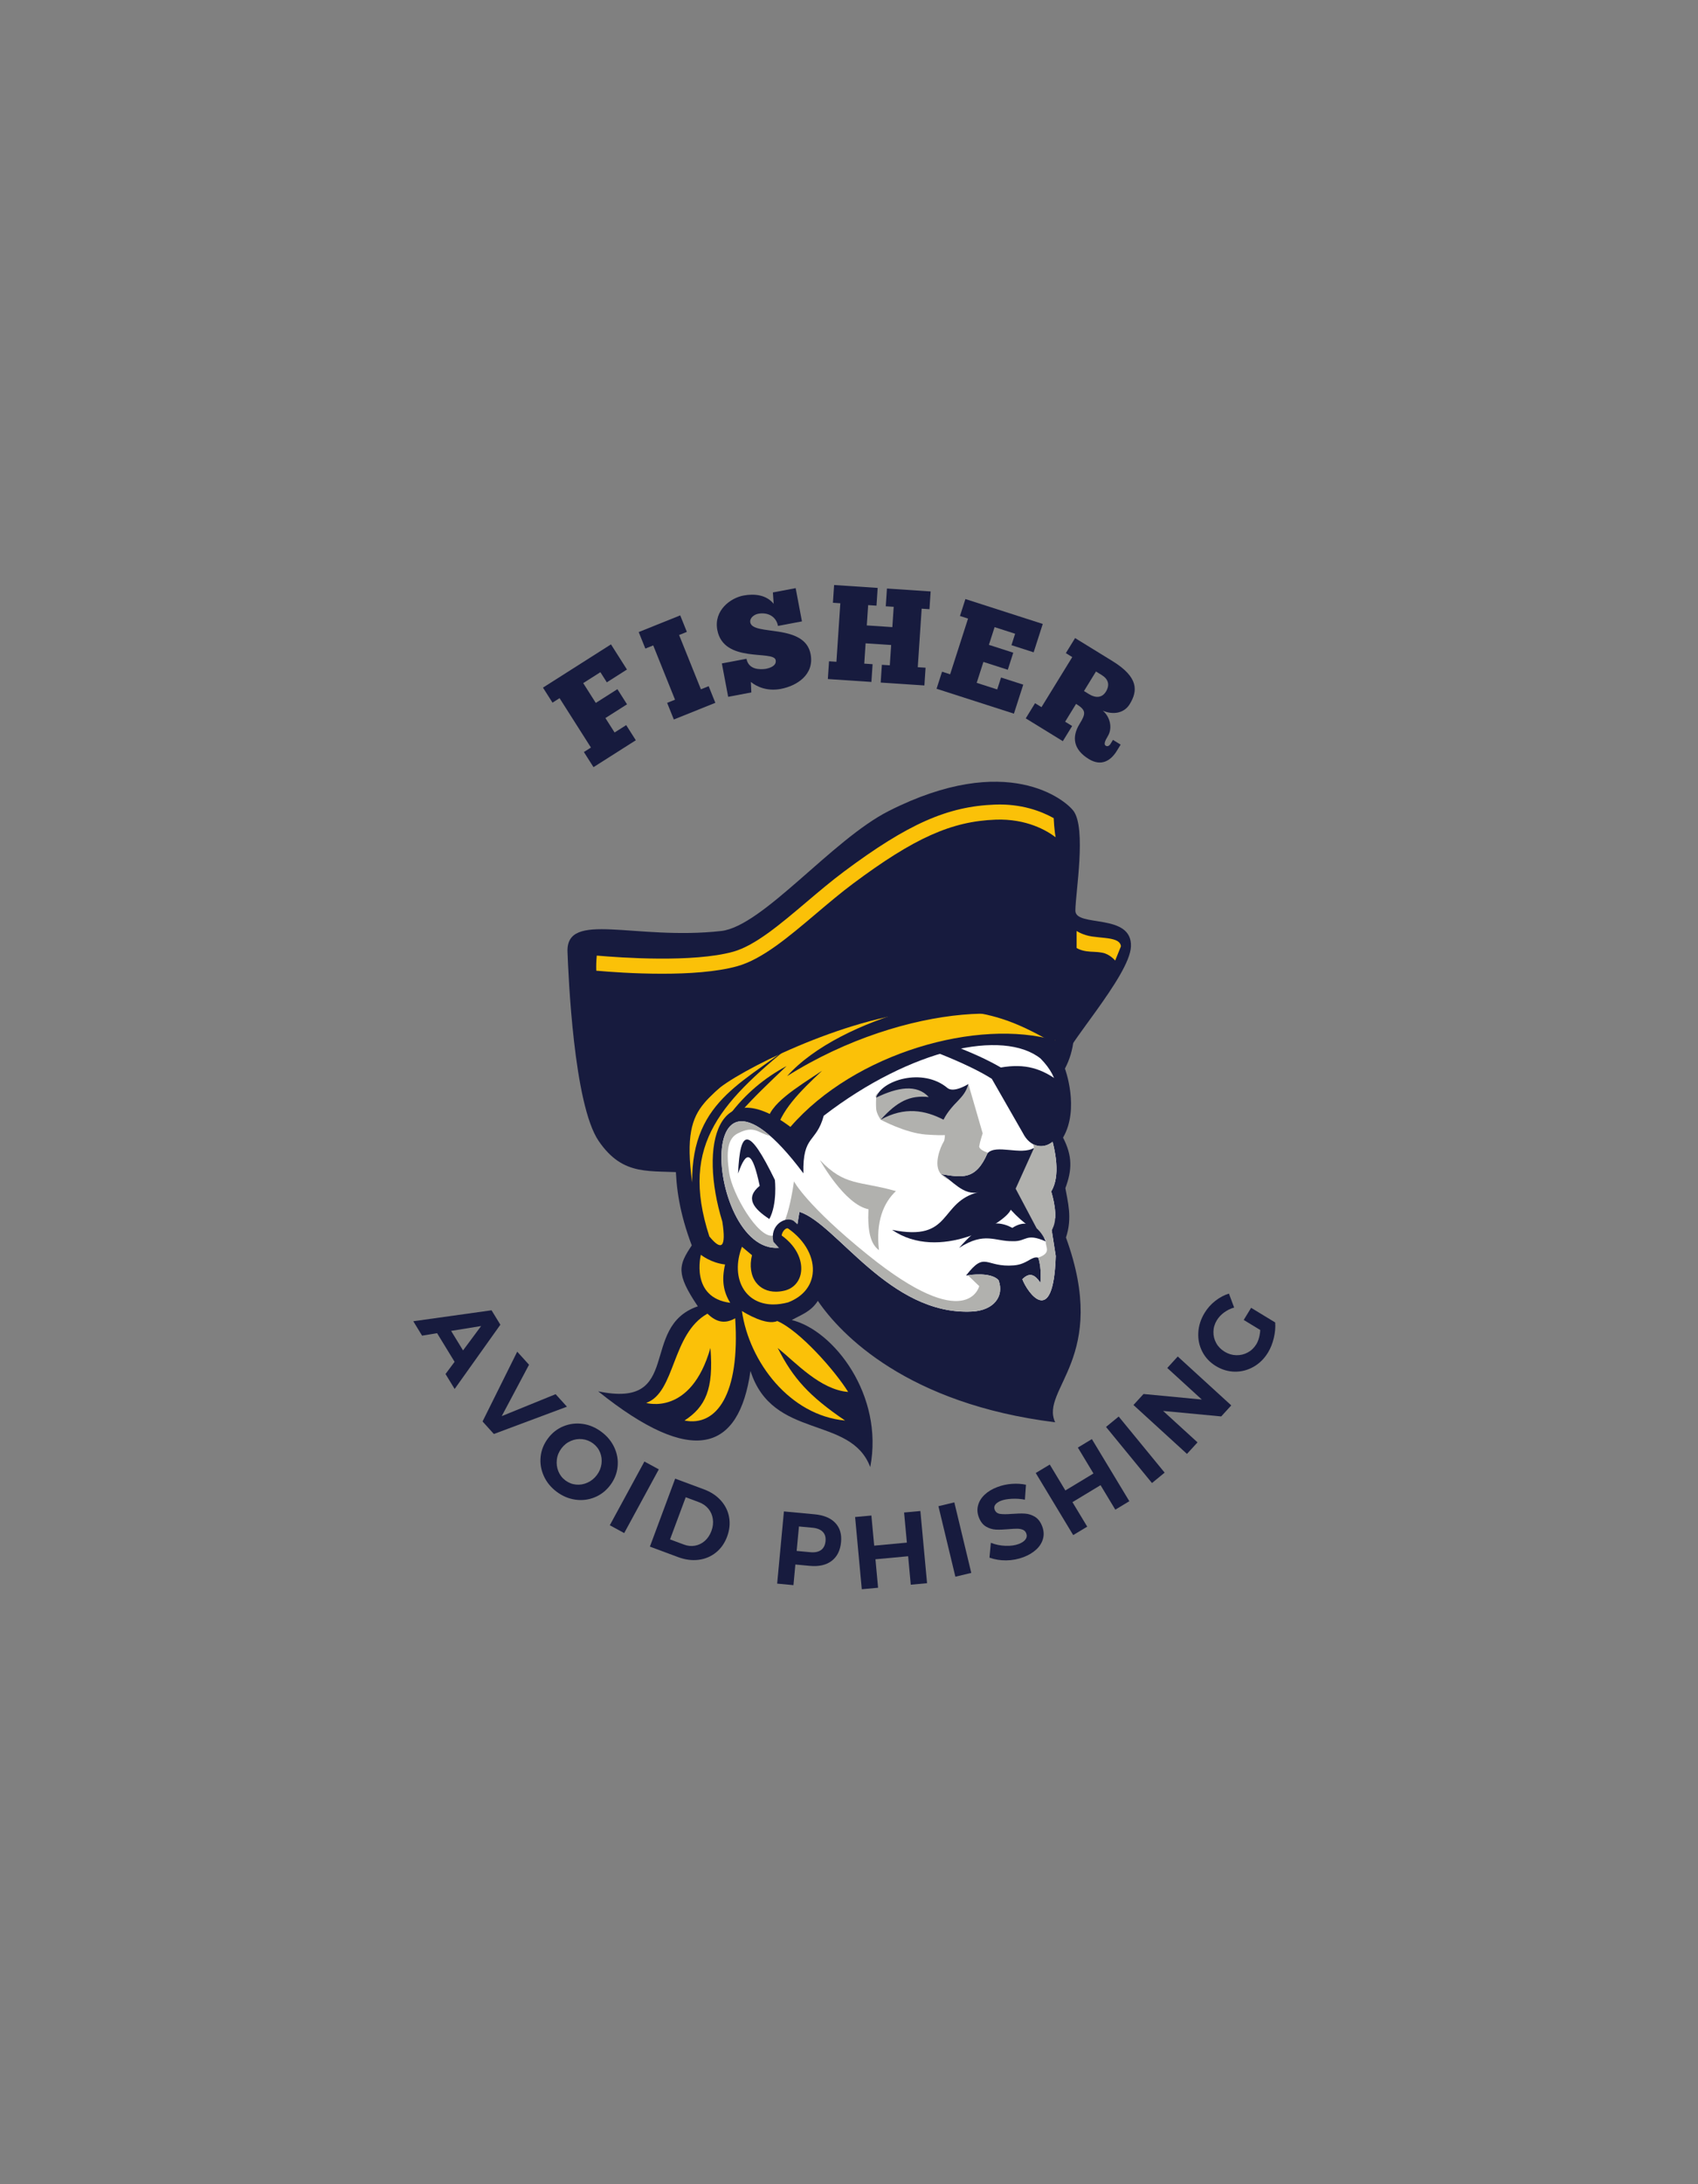 <svg xmlns="http://www.w3.org/2000/svg" xmlns:xlink="http://www.w3.org/1999/xlink" width="1344" zoomAndPan="magnify" viewBox="0 0 1008 1296" height="1728" preserveAspectRatio="xMidYMid meet" version="1.0"><rect x="0" y="0" width="1008" height="1296" fill="#808080" stroke="none"/><defs><g/><clipPath id="id1"><path d="M 355 531 L 641.859 531 L 641.859 870.508 L 355 870.508 Z M 355 531 " clip-rule="nonzero"/></clipPath><clipPath id="id2"><path d="M 336.879 463.848 L 671.379 463.848 L 671.379 695.961 L 336.879 695.961 Z M 336.879 463.848 " clip-rule="nonzero"/></clipPath></defs><g fill="rgb(9.019%, 10.59%, 24.309%)" fill-opacity="1"><g transform="translate(245.443, 784.12)"><g><path d="M 24.453 40.031 L 19.031 31.156 L 24.422 23.922 L 14.031 6.922 L 5.125 8.406 L -0.094 -0.156 L 46.359 -6.656 L 51.594 1.906 Z M 40.172 2.688 L 22.359 5.578 L 29.438 17.156 Z M 40.172 2.688 "/></g></g></g><g fill="rgb(9.019%, 10.59%, 24.309%)" fill-opacity="1"><g transform="translate(275.117, 830.884)"><g><path d="M 11.344 12.547 L 31.922 -28.859 L 38.938 -21.109 L 22.734 9.375 L 54.719 -3.641 L 61.438 3.781 L 18.062 19.984 Z M 11.344 12.547 "/></g></g></g><g fill="rgb(9.019%, 10.59%, 24.309%)" fill-opacity="1"><g transform="translate(311.03, 869.726)"><g><path d="M 46.062 -20.094 C 49.5 -17.52 52.051 -14.398 53.719 -10.734 C 55.383 -7.078 56.008 -3.289 55.594 0.625 C 55.188 4.539 53.742 8.156 51.266 11.469 C 48.773 14.781 45.703 17.188 42.047 18.688 C 38.391 20.195 34.562 20.672 30.562 20.109 C 26.57 19.547 22.859 17.977 19.422 15.406 C 15.973 12.82 13.426 9.691 11.781 6.016 C 10.133 2.348 9.508 -1.441 9.906 -5.359 C 10.312 -9.285 11.77 -12.922 14.281 -16.266 C 16.758 -19.578 19.828 -21.973 23.484 -23.453 C 27.141 -24.941 30.945 -25.406 34.906 -24.844 C 38.863 -24.289 42.582 -22.707 46.062 -20.094 Z M 41.062 -13.25 C 39.156 -14.676 37.02 -15.52 34.656 -15.781 C 32.301 -16.039 30.02 -15.691 27.812 -14.734 C 25.602 -13.773 23.75 -12.297 22.25 -10.297 C 20.719 -8.266 19.812 -6.047 19.531 -3.641 C 19.25 -1.242 19.547 1.051 20.422 3.25 C 21.305 5.445 22.703 7.258 24.609 8.688 C 26.516 10.113 28.625 10.938 30.938 11.156 C 33.25 11.383 35.504 11.004 37.703 10.016 C 39.898 9.035 41.766 7.531 43.297 5.5 C 44.797 3.5 45.707 1.312 46.031 -1.062 C 46.352 -3.438 46.082 -5.703 45.219 -7.859 C 44.352 -10.023 42.969 -11.82 41.062 -13.25 Z M 41.062 -13.25 "/></g></g></g><g fill="rgb(9.019%, 10.59%, 24.309%)" fill-opacity="1"><g transform="translate(357.845, 902.752)"><g><path d="M 4.156 2.266 L 24.703 -35.547 L 33.25 -30.906 L 12.703 6.906 Z M 4.156 2.266 "/></g></g></g><g fill="rgb(9.019%, 10.59%, 24.309%)" fill-opacity="1"><g transform="translate(381.37, 916.036)"><g><path d="M 36.562 -32.312 C 40.664 -30.781 44.016 -28.562 46.609 -25.656 C 49.203 -22.75 50.82 -19.438 51.469 -15.719 C 52.125 -12 51.723 -8.18 50.266 -4.266 C 48.805 -0.348 46.594 2.797 43.625 5.172 C 40.664 7.555 37.234 8.992 33.328 9.484 C 29.43 9.973 25.391 9.441 21.203 7.891 L 4.438 1.656 L 19.438 -38.672 Z M 24.625 0.438 C 26.852 1.27 29.055 1.488 31.234 1.094 C 33.422 0.695 35.363 -0.25 37.062 -1.75 C 38.758 -3.258 40.062 -5.227 40.969 -7.656 C 41.863 -10.07 42.141 -12.438 41.797 -14.75 C 41.453 -17.07 40.566 -19.098 39.141 -20.828 C 37.711 -22.566 35.844 -23.863 33.531 -24.719 L 25.703 -27.641 L 16.391 -2.625 Z M 24.625 0.438 "/></g></g></g><g fill="rgb(9.019%, 10.59%, 24.309%)" fill-opacity="1"><g transform="translate(456.632, 939.218)"><g><path d="M 26.922 -40.703 C 32.379 -40.191 36.473 -38.5 39.203 -35.625 C 41.941 -32.758 43.094 -28.957 42.656 -24.219 C 42.188 -19.238 40.32 -15.516 37.062 -13.047 C 33.801 -10.578 29.461 -9.598 24.047 -10.109 L 15.531 -10.906 L 14.391 1.344 L 4.719 0.438 L 8.734 -42.406 Z M 24.312 -18.219 C 27.051 -17.957 29.195 -18.379 30.75 -19.484 C 32.312 -20.598 33.207 -22.363 33.438 -24.781 C 33.656 -27.145 33.098 -28.992 31.766 -30.328 C 30.441 -31.672 28.41 -32.473 25.672 -32.734 L 17.656 -33.484 L 16.297 -18.969 Z M 24.312 -18.219 "/></g></g></g><g fill="rgb(9.019%, 10.59%, 24.309%)" fill-opacity="1"><g transform="translate(506.871, 943.417)"><g><path d="M 4.719 -0.438 L 0.75 -43.281 L 10.422 -44.172 L 12.078 -26.297 L 31.484 -28.094 L 29.828 -45.969 L 39.5 -46.859 L 43.469 -4.016 L 33.797 -3.125 L 32.234 -20.016 L 12.828 -18.219 L 14.391 -1.328 Z M 4.719 -0.438 "/></g></g></g><g fill="rgb(9.019%, 10.59%, 24.309%)" fill-opacity="1"><g transform="translate(562.54, 936.658)"><g><path d="M 4.609 -1.109 L -5.453 -42.953 L 3.984 -45.219 L 14.047 -3.375 Z M 4.609 -1.109 "/></g></g></g><g fill="rgb(9.019%, 10.59%, 24.309%)" fill-opacity="1"><g transform="translate(588.485, 930.589)"><g><path d="M 19.938 -40.75 C 17.383 -41.238 14.801 -41.414 12.188 -41.281 C 9.582 -41.145 7.457 -40.766 5.812 -40.141 C 4.25 -39.547 3.113 -38.785 2.406 -37.859 C 1.707 -36.93 1.57 -35.914 2 -34.812 C 2.531 -33.395 3.598 -32.562 5.203 -32.312 C 6.805 -32.062 9.145 -32.062 12.219 -32.312 C 15.281 -32.551 17.852 -32.609 19.938 -32.484 C 22.031 -32.359 24.016 -31.727 25.891 -30.594 C 27.766 -29.457 29.203 -27.57 30.203 -24.938 C 31.18 -22.363 31.336 -19.891 30.672 -17.516 C 30.016 -15.141 28.676 -13.02 26.656 -11.156 C 24.645 -9.301 22.129 -7.801 19.109 -6.656 C 15.848 -5.414 12.43 -4.773 8.859 -4.734 C 5.285 -4.703 1.969 -5.242 -1.094 -6.359 L -0.281 -15.156 C 2.438 -14.082 5.328 -13.488 8.391 -13.375 C 11.461 -13.27 14.086 -13.629 16.266 -14.453 C 18.148 -15.172 19.488 -16.07 20.281 -17.156 C 21.082 -18.25 21.238 -19.445 20.75 -20.75 C 20.352 -21.789 19.672 -22.508 18.703 -22.906 C 17.734 -23.301 16.625 -23.504 15.375 -23.516 C 14.125 -23.523 12.441 -23.438 10.328 -23.25 C 7.273 -22.977 4.727 -22.895 2.688 -23 C 0.656 -23.102 -1.285 -23.695 -3.141 -24.781 C -5.004 -25.875 -6.43 -27.719 -7.422 -30.312 C -8.336 -32.727 -8.484 -35.094 -7.859 -37.406 C -7.242 -39.727 -5.953 -41.82 -3.984 -43.688 C -2.023 -45.562 0.5 -47.082 3.594 -48.25 C 6.363 -49.301 9.242 -49.93 12.234 -50.141 C 15.223 -50.348 18.004 -50.172 20.578 -49.609 Z M 19.938 -40.75 "/></g></g></g><g fill="rgb(9.019%, 10.59%, 24.309%)" fill-opacity="1"><g transform="translate(633.045, 913.309)"><g><path d="M 4.047 -2.453 L -18.188 -39.297 L -9.859 -44.312 L -0.594 -28.938 L 16.078 -39.016 L 6.812 -54.391 L 15.141 -59.406 L 37.375 -22.562 L 29.047 -17.547 L 20.281 -32.078 L 3.609 -22 L 12.375 -7.469 Z M 4.047 -2.453 "/></g></g></g><g fill="rgb(9.019%, 10.59%, 24.309%)" fill-opacity="1"><g transform="translate(680.204, 882.964)"><g><path d="M 3.656 -3 L -23.625 -36.281 L -16.109 -42.453 L 11.172 -9.172 Z M 3.656 -3 "/></g></g></g><g fill="rgb(9.019%, 10.59%, 24.309%)" fill-opacity="1"><g transform="translate(701.444, 866.179)"><g><path d="M 12 -35.75 L -8.5 -54.484 L -2.281 -61.297 L 29.484 -32.281 L 23.516 -25.734 L -10.984 -29 L 9.453 -10.344 L 3.188 -3.5 L -28.578 -32.516 L -22.594 -39.047 Z M 12 -35.75 "/></g></g></g><g fill="rgb(9.019%, 10.59%, 24.309%)" fill-opacity="1"><g transform="translate(739.371, 823.198)"><g><path d="M -1.047 -40 L 3.344 -47.203 L 17.625 -38.516 C 17.863 -35.68 17.598 -32.625 16.828 -29.344 C 16.055 -26.07 14.898 -23.176 13.359 -20.656 C 11.129 -16.988 8.273 -14.172 4.797 -12.203 C 1.316 -10.234 -2.383 -9.27 -6.312 -9.312 C -10.25 -9.363 -14.004 -10.473 -17.578 -12.641 C -21.117 -14.797 -23.797 -17.625 -25.609 -21.125 C -27.43 -24.633 -28.234 -28.422 -28.016 -32.484 C -27.797 -36.555 -26.547 -40.461 -24.266 -44.203 C -22.609 -46.941 -20.492 -49.316 -17.922 -51.328 C -15.348 -53.336 -12.648 -54.773 -9.828 -55.641 L -6.734 -47.359 C -8.848 -46.773 -10.816 -45.816 -12.641 -44.484 C -14.473 -43.148 -15.93 -41.586 -17.016 -39.797 C -18.316 -37.66 -18.988 -35.395 -19.031 -33 C -19.082 -30.602 -18.531 -28.359 -17.375 -26.266 C -16.219 -24.18 -14.555 -22.477 -12.391 -21.156 C -10.211 -19.832 -7.91 -19.141 -5.484 -19.078 C -3.055 -19.016 -0.789 -19.551 1.312 -20.688 C 3.426 -21.82 5.133 -23.457 6.438 -25.594 C 7.094 -26.676 7.625 -27.961 8.031 -29.453 C 8.438 -30.941 8.68 -32.469 8.766 -34.031 Z M -1.047 -40 "/></g></g></g><g fill="rgb(9.019%, 10.59%, 24.309%)" fill-opacity="1"><g transform="translate(350.64, 456.27)"><g><path d="M -28.312 -48.262 L -22.648 -39.348 L -18.461 -42.012 L 0.164 -12.711 L -4.02 -10.051 L 1.688 -1.074 L 26.801 -17.039 L 21.094 -26.016 L 14.207 -21.641 L 8.754 -30.211 L 21.582 -38.367 L 15.875 -47.348 L 3.047 -39.191 L -4.422 -50.938 L 5.773 -57.418 L 9.594 -51.41 L 21.543 -59.008 L 12.059 -73.926 Z M -28.312 -48.262 "/></g></g></g><g fill="rgb(9.019%, 10.59%, 24.309%)" fill-opacity="1"><g transform="translate(398.155, 427.666)"><g><path d="M -18.992 -52.629 L -15.055 -42.832 L -10.379 -44.711 L 2.566 -12.496 L -2.109 -10.617 L 1.855 -0.746 L 26.5 -10.648 L 22.531 -20.52 L 17.93 -18.672 L 4.984 -50.887 L 9.59 -52.734 L 5.652 -62.531 Z M -18.992 -52.629 "/></g></g></g><g fill="rgb(9.019%, 10.59%, 24.309%)" fill-opacity="1"><g transform="translate(430.302, 413.832)"><g><path d="M 1.965 -0.371 L 15.719 -2.973 L 15.441 -9.191 C 19.098 -6.219 25.297 -3.562 33.234 -5.066 C 42.59 -6.836 53.23 -13.406 50.914 -25.668 C 47.418 -44.141 16.648 -36.367 15.117 -44.461 C 14.598 -47.215 17.473 -49.223 19.754 -49.652 C 25.254 -50.695 30.438 -48.254 31.539 -42.438 L 45.766 -45.129 L 42.035 -64.859 L 28.516 -62.301 L 28.977 -55.551 C 24.719 -60.852 17.637 -61.711 11.031 -60.461 C 3.332 -59.004 -6.676 -51.656 -4.477 -40.023 C -0.688 -19.98 29.008 -28.281 30.168 -22.152 C 30.789 -18.852 26.98 -17.477 24.23 -16.957 C 20.898 -16.492 14.086 -16.344 12.84 -22.945 L -1.781 -20.18 Z M 1.965 -0.371 "/></g></g></g><g fill="rgb(9.019%, 10.59%, 24.309%)" fill-opacity="1"><g transform="translate(489.448, 402.779)"><g><path d="M 5.707 -55.66 L 5.008 -45.125 L 9.398 -44.832 L 7.086 -10.109 L 2.695 -10.402 L 1.996 0.133 L 27.855 1.855 L 28.559 -8.684 L 23.609 -9.012 L 24.41 -21.062 L 39.578 -20.055 L 38.773 -8.004 L 34.066 -8.316 L 33.363 2.219 L 59.305 3.945 L 60.008 -6.59 L 55.375 -6.898 L 57.688 -41.617 L 62.316 -41.312 L 63.02 -51.848 L 37.078 -53.574 L 36.375 -43.035 L 41.086 -42.723 L 40.281 -30.672 L 25.117 -31.68 L 25.918 -43.734 L 30.867 -43.402 L 31.57 -53.938 Z M 5.707 -55.66 "/></g></g></g><g fill="rgb(9.019%, 10.59%, 24.309%)" fill-opacity="1"><g transform="translate(554.08, 408.066)"><g><path d="M 19.027 -52.617 L 15.793 -42.566 L 20.59 -41.023 L 9.961 -7.973 L 5.16 -9.516 L 1.902 0.613 L 47.824 15.383 L 53.359 -1.824 L 40.184 -6.062 L 37.906 1.02 L 25.723 -2.902 L 29.715 -15.312 L 44.184 -10.66 L 47.441 -20.789 L 32.973 -25.441 L 36.355 -35.949 L 48.539 -32.031 L 46.359 -25.254 L 59.531 -21.016 L 64.945 -37.844 Z M 19.027 -52.617 "/></g></g></g><g fill="rgb(9.019%, 10.59%, 24.309%)" fill-opacity="1"><g transform="translate(607.221, 425.192)"><g><path d="M 30.996 -46.582 L 25.504 -37.656 L 29.32 -35.309 L 11.051 -5.602 L 7.234 -7.945 L 1.703 1.047 L 23.715 14.582 L 29.246 5.59 L 25.09 3.031 L 31.582 -7.531 C 37.648 -3.801 37.477 -1.84 33.66 4.359 C 28.758 12.332 30.16 19.676 39.086 25.164 C 46.652 29.816 52.262 26.035 55.742 20.379 L 58.047 16.633 L 53.48 13.824 L 52.098 16.074 C 51.258 17.438 50.211 17.918 49.188 17.289 C 47.961 16.535 48.602 14.582 50.402 11.652 C 53.422 6.746 51.711 0.059 47.426 -3.516 C 53.586 -0.855 60.113 -2.004 63.383 -7.32 C 68.16 -15.086 68.949 -23.242 53.141 -32.965 Z M 43.398 -26.746 L 46.809 -24.652 C 50.758 -22.219 51.75 -18.793 49.277 -14.773 C 47.059 -11.16 43.297 -10.844 39.344 -13.277 L 36.277 -15.16 Z M 43.398 -26.746 "/></g></g></g><g clip-path="url(#id1)"><path fill="rgb(9.019%, 10.59%, 24.309%)" d="M 631.066 675.004 C 641.066 657.773 632.188 634.062 632.188 634.062 C 643.723 612.312 636.34 582.801 616.047 563.125 C 547.383 500.871 417.211 530.426 403.867 649.535 C 401.754 677.879 396.332 701.117 410.66 738.973 C 402.77 750.785 401.102 755.57 414.254 775.113 C 378.949 787.203 405.863 836.176 355.086 825.539 C 411.184 870.508 438.695 861.25 445.516 813.449 C 458.574 854.551 505 839.562 516.605 870.508 C 524.828 827.957 494.973 789.336 470.02 783.25 C 475.594 780.117 481.391 778.336 485.504 771.875 C 499.254 792.062 538.738 833.023 626.383 843.914 C 617.195 824.09 658.906 805.852 632.793 734.289 C 636.77 722.531 633.727 712.688 632.449 704.992 C 636.504 694.039 636.684 685.98 631.066 675.004 " fill-opacity="1" fill-rule="nonzero"/></g><path fill="rgb(100%, 100%, 100%)" d="M 617.66 628.031 C 595.492 610.57 540.969 622.078 489 662.039 C 484.512 678.539 476.406 673.102 476.934 696.203 C 404.328 599.207 421.852 764.039 471.559 737.508 L 474.582 719.039 C 496.75 726.094 527.941 780.691 577.023 778.203 C 589.816 777.555 596.32 769.277 592.809 759.672 C 589.93 756.207 581.867 755.414 573.469 756.867 C 585.047 741.891 584.746 752.242 601.922 750.82 C 609.801 750.168 612.41 745.152 616.316 746.238 C 618.637 752.957 617.57 761.133 617.57 761.133 C 613.598 754.953 610.273 755.734 606.914 759.004 C 609.746 766.824 625.387 788.891 626.73 745.234 L 624.328 729.84 C 627.887 724.504 626.41 714.891 624.043 706.949 C 629.586 697.75 626.91 682.961 622.699 670.008 C 630.391 652.227 629.754 640.344 617.66 628.031 " fill-opacity="1" fill-rule="nonzero"/><path fill="rgb(9.019%, 10.59%, 24.309%)" d="M 629.754 642.473 C 618.418 633.793 608.586 630.949 594.152 633.402 C 575.938 622.883 552.812 615.426 527.648 607.883 L 518.582 611.578 C 546.371 620.062 574.348 630.914 588.777 640.121 L 607.25 672.359 C 615.75 689.281 639.625 677.938 629.754 642.473 " fill-opacity="1" fill-rule="nonzero"/><path fill="rgb(69.409%, 69.409%, 68.239%)" d="M 486.746 688.348 C 501.672 703.965 509.656 700.492 531.871 706.742 C 524.52 713.59 519.77 724.926 521.805 741.797 C 516.945 738.281 514.914 730.949 515.555 717.5 C 501.324 714.723 486.746 688.348 486.746 688.348 " fill-opacity="1" fill-rule="nonzero"/><path fill="rgb(9.019%, 10.59%, 24.309%)" d="M 460.016 700.145 C 444.555 668.473 439.387 669.086 438.145 696.328 C 443.164 682.098 446.547 682.801 450.988 703.617 C 442.133 710.832 447.316 717.148 456.719 723.312 C 461.578 714.289 460.016 700.145 460.016 700.145 " fill-opacity="1" fill-rule="nonzero"/><path fill="rgb(98.43%, 75.69%, 3.139%)" d="M 626.484 617.352 C 580.82 603.992 507.375 624.602 469.227 668.664 C 425.973 636.148 414.75 678.957 428.805 724.879 C 431.234 740.504 428.254 742.379 421.098 733.645 C 402.945 677.875 429.008 652.875 475.258 615.57 C 444.609 641.688 410.34 651.133 410.898 701.652 C 403.441 647.262 424.547 657.594 449.309 620.312 C 449.309 620.312 418.695 621.309 403.684 654.488 C 417.445 510.84 556.773 528.137 602.82 566.133 C 566.148 551.191 496.391 602.125 471.328 611.254 C 522.504 589.766 576.121 574.719 606.77 592.492 C 581.316 585.297 499.645 602.387 467.234 638.543 C 538.195 593.859 620.344 593.129 626.484 617.352 " fill-opacity="1" fill-rule="nonzero"/><path fill="rgb(98.43%, 75.69%, 3.139%)" d="M 416.07 744.527 C 416.07 744.527 409.516 769.957 433.5 773.035 C 429.516 766.59 428.242 759.785 430.422 750.285 C 421.848 749.297 416.07 744.527 416.07 744.527 " fill-opacity="1" fill-rule="nonzero"/><path fill="rgb(98.43%, 75.69%, 3.139%)" d="M 419.961 779.477 C 398.559 791.434 401.086 826.227 383.605 832.43 C 383.605 832.43 410.125 840.473 421.73 799.84 C 423.77 824.281 418.723 834.82 406.355 842.879 C 425.273 846.617 439.414 827.508 436.438 782.199 C 429.398 786.293 424.246 783.574 419.961 779.477 " fill-opacity="1" fill-rule="nonzero"/><path fill="rgb(98.43%, 75.69%, 3.139%)" d="M 440.426 777.895 C 444.762 808.172 468.895 839.891 501.672 842.879 C 480.422 828.492 470.719 817.742 461.699 799.84 C 472.5 808.609 486.953 824.578 503.492 825.914 C 495.668 813.281 474.664 789.504 461.41 783.836 C 454.914 786.73 442.543 779.188 440.426 777.895 " fill-opacity="1" fill-rule="nonzero"/><path fill="rgb(9.019%, 10.59%, 24.309%)" d="M 613.875 681.074 C 606.176 685.785 591.219 678.633 586.18 684.34 C 579.199 700.469 571.051 698.684 558.625 696.668 C 565.039 699.988 571.98 709.93 581.191 707.285 C 557.012 713.105 565.84 737.121 529.566 729.73 C 557.441 748.875 596.66 725.871 600.016 717.812 C 616.176 735.277 624.312 733.188 633.043 720.762 C 616.922 730.5 619.098 704.152 608.012 703.145 C 610.652 695.156 613.266 689.031 613.875 681.074 " fill-opacity="1" fill-rule="nonzero"/><g clip-path="url(#id2)"><path fill="rgb(9.019%, 10.59%, 24.309%)" d="M 627.855 598.91 C 627.855 598.91 605.086 599.527 558.594 599.527 C 512.098 599.527 445.922 631.211 427.441 645.266 C 399.039 666.871 408.559 695.926 408.195 695.895 C 386.102 694.02 370.293 698.758 355.414 677.047 C 340.539 655.336 337.418 578.59 336.895 564.816 C 335.961 540.07 376.965 558.145 428.113 552.414 C 452.766 549.652 493.875 498.27 527.602 481.207 C 598.008 445.59 632.383 474.785 637.168 481.031 C 645.102 491.371 638.383 530.199 638.383 540.332 C 638.383 550.461 672.234 541.445 671.371 561.664 C 670.613 579.301 630.91 622.34 630.879 630.613 L 627.855 598.91 " fill-opacity="1" fill-rule="nonzero"/></g><path fill="rgb(9.019%, 10.59%, 24.309%)" d="M 625.234 618.82 C 584.016 595.082 571.582 598.312 472.348 598.492 C 503.695 578.793 552.516 558.719 614.203 563.879 L 635.855 604.32 L 625.234 618.82 " fill-opacity="1" fill-rule="nonzero"/><path fill="rgb(9.019%, 10.59%, 24.309%)" d="M 440.328 659.16 C 446.984 651.562 456.789 642.156 466.949 632.543 C 453.984 639.477 442.457 648.941 432.867 661.832 L 440.328 659.16 " fill-opacity="1" fill-rule="nonzero"/><path fill="rgb(98.43%, 75.69%, 3.139%)" d="M 626.258 494.293 C 625.867 491.34 625.648 488.395 625.512 485.445 C 617.898 481.207 606.191 476.844 590.715 477.41 C 562.465 478.445 539.008 488.832 501.082 517.109 C 493.461 522.793 485.926 529.172 478.637 535.344 C 462.984 548.59 448.195 561.105 435.246 564.703 C 411.465 571.305 368.227 568.238 354.262 567.008 C 354.262 567.031 354.258 567.051 354.258 567.074 C 353.965 570.031 353.883 572.965 353.965 575.906 C 353.973 575.93 353.98 575.949 353.992 575.969 C 361.637 576.648 376.719 577.77 393.004 577.77 C 408.605 577.77 425.312 576.738 437.641 573.316 C 452.48 569.195 467.988 556.066 484.41 542.164 C 491.598 536.086 499.031 529.793 506.426 524.277 C 542.703 497.23 564.848 487.305 591.043 486.348 C 609.496 485.668 621.566 492.914 626.66 496.797 C 626.508 495.898 626.359 495.051 626.258 494.293 " fill-opacity="1" fill-rule="nonzero"/><path fill="rgb(98.43%, 75.69%, 3.139%)" d="M 639.117 552.395 C 639.117 552.395 642.746 554.883 648.297 555.676 C 653.852 556.473 658.836 556.473 662.234 557.832 C 665.633 559.188 665.406 561.57 665.406 561.57 L 662.008 569.953 C 662.008 569.953 658.836 566.102 654.418 565.309 C 649.996 564.516 648.523 564.969 644.785 564.402 C 641.047 563.836 639.117 562.477 639.117 562.477 L 639.117 552.395 " fill-opacity="1" fill-rule="nonzero"/><path fill="rgb(9.019%, 10.59%, 24.309%)" d="M 455.48 665.926 C 456.297 655.215 473.02 645.312 488.027 635.324 C 475 647.457 462.809 659.648 460.578 672.484 L 455.48 665.926 " fill-opacity="1" fill-rule="nonzero"/><path fill="rgb(69.409%, 69.409%, 68.239%)" d="M 592.809 759.672 C 590.059 756.367 582.594 755.496 574.613 756.688 L 581.305 763.137 C 581.305 763.137 574.371 792.379 515.086 744.527 C 478.59 715.07 471.312 700.941 471.312 700.941 C 471.312 700.941 467.594 731.785 458.77 733.195 C 449.949 734.605 434.734 708.523 432.867 695.895 C 431 683.266 431.91 675.559 438.004 672.484 C 447.934 667.465 449.586 672.191 457.297 674.066 C 408.281 631.156 426.973 761.305 471.559 737.508 L 474.582 719.039 C 496.75 726.094 527.941 780.691 577.023 778.203 C 589.816 777.555 596.32 769.277 592.809 759.672 " fill-opacity="1" fill-rule="nonzero"/><path fill="rgb(69.409%, 69.409%, 68.239%)" d="M 624.875 677.492 C 621.312 680.363 616.988 680.855 613.23 678.871 L 613.875 681.074 L 602.93 705.309 L 615.379 728.816 L 613.27 733.195 C 613.27 733.195 620.98 733.098 620.797 736.613 C 620.617 740.133 624.371 743.371 616.316 746.238 C 618.637 752.957 617.57 761.133 617.57 761.133 C 613.598 754.953 610.273 755.734 606.914 759.004 C 609.746 766.824 625.387 788.891 626.73 745.234 L 624.328 729.84 C 627.887 724.504 626.41 714.891 624.043 706.949 C 628.539 699.484 627.625 688.348 624.875 677.492 " fill-opacity="1" fill-rule="nonzero"/><path fill="rgb(9.019%, 10.59%, 24.309%)" d="M 620.797 736.613 C 620.797 736.613 614.418 719.824 600.984 728.555 C 588.332 721.852 579.68 728.832 569.355 740.445 C 584.672 730.516 590.719 736.773 601.371 736.453 C 609.438 736.773 608.793 731.293 620.797 736.613 " fill-opacity="1" fill-rule="nonzero"/><path fill="rgb(69.409%, 69.409%, 68.239%)" d="M 563.59 700.121 C 561.883 698.754 560.238 697.504 558.625 696.668 C 560.129 698.312 561.793 699.426 563.59 700.121 " fill-opacity="1" fill-rule="nonzero"/><path fill="rgb(69.409%, 69.409%, 68.239%)" d="M 581.305 680.07 C 581.691 677.539 583.355 672.484 583.355 672.484 L 574.875 643.219 C 572.57 652.105 565.75 653.902 560.418 663.773 C 560.824 667.492 561.508 675.43 560.188 677.492 C 558.441 680.223 553.742 691.316 558.625 696.668 C 571.051 698.684 579.199 700.469 586.18 684.34 C 586.281 684.227 586.391 684.129 586.5 684.023 C 584.117 683.207 581.051 681.734 581.305 680.07 " fill-opacity="1" fill-rule="nonzero"/><path fill="rgb(69.409%, 69.409%, 68.239%)" d="M 563.59 673.18 C 563.59 673.18 561.523 674.059 549.551 673.18 C 537.578 672.301 522.816 664.375 522.816 664.375 C 522.816 664.375 520.363 660.879 520.129 658.023 C 519.895 655.168 520.129 651.277 520.129 651.277 C 520.129 651.277 517.035 648.141 531.098 645.613 C 545.156 643.086 549.109 642.758 556.469 649.02 C 563.828 655.277 566.906 659.598 567.891 664.41 C 568.879 669.223 563.59 673.18 563.59 673.18 " fill-opacity="1" fill-rule="nonzero"/><path fill="rgb(9.019%, 10.59%, 24.309%)" d="M 574.875 643.219 C 574.875 643.219 566.266 648.691 562.449 645.57 C 547.672 633.145 522.969 641.129 520.129 651.277 C 532.875 645.098 544.188 643.16 551.363 650.941 C 540.215 649.73 532.672 653.469 522.816 664.375 C 537.086 656.473 549.16 658.738 560.098 664.375 C 565.473 653.965 572.523 652.285 574.875 643.219 " fill-opacity="1" fill-rule="nonzero"/><path fill="rgb(9.019%, 10.59%, 24.309%)" d="M 483.852 735.969 L 471.148 724.438 C 466.195 721.344 456.699 727.121 459.176 736.824 L 470.129 748.91 L 483.852 735.969 " fill-opacity="1" fill-rule="nonzero"/><path fill="rgb(98.43%, 75.69%, 3.139%)" d="M 459.066 773.996 C 451.445 773.996 445.219 770.844 441.535 765.117 C 437.223 758.414 436.855 749.078 440.457 739.777 L 446.406 744.77 C 444.883 751.047 445.734 756.883 448.793 760.934 C 451.465 764.477 455.66 766.43 460.598 766.43 C 460.598 766.43 460.598 766.43 460.602 766.43 C 462.215 766.43 463.914 766.223 465.656 765.816 C 470.762 764.625 474.402 760.809 475.395 755.602 C 476.559 749.477 474.152 740.418 464.027 733.082 C 464.102 732.145 464.594 731.008 465.348 730.105 C 466.016 729.309 466.789 728.816 467.371 728.816 C 467.512 728.816 467.73 728.84 468.008 729.055 C 478.094 736.125 483.586 746.383 482.406 755.875 C 481.453 763.531 476.281 769.531 467.832 772.777 C 464.777 773.582 461.828 773.996 459.066 773.996 " fill-opacity="1" fill-rule="nonzero"/></svg>